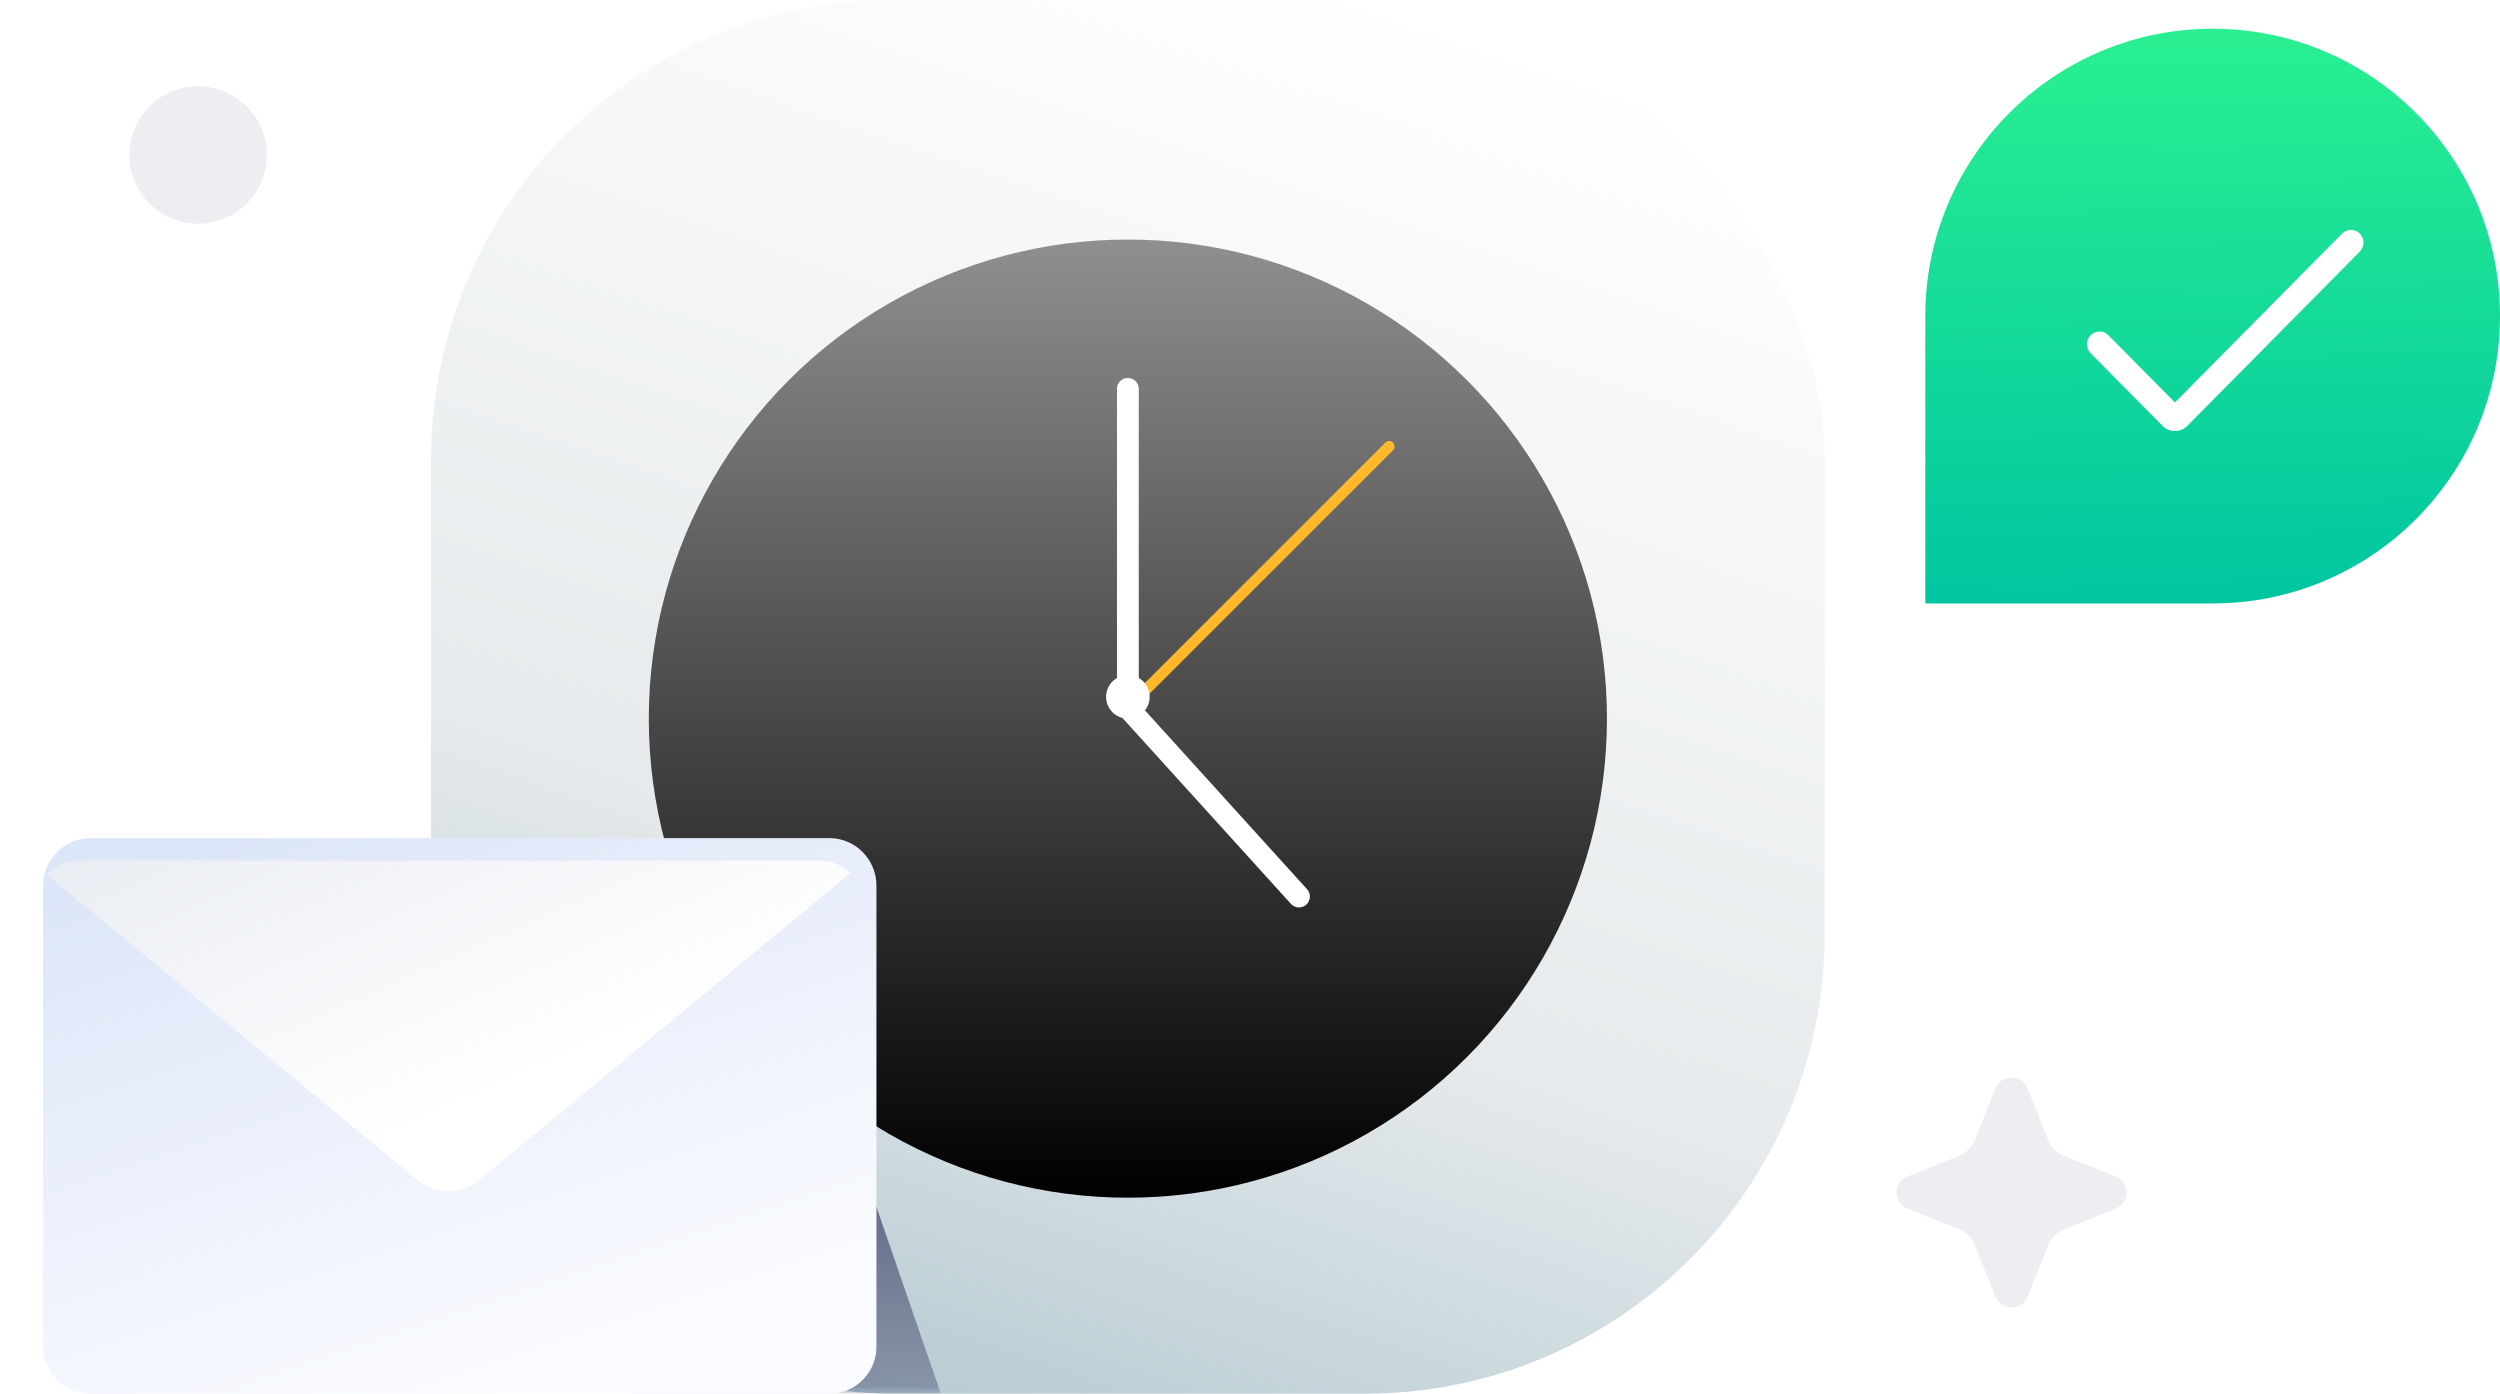<svg width="174" height="97" viewBox="0 0 174 97" fill="none" xmlns="http://www.w3.org/2000/svg">
<rect x="30" width="97" height="97" rx="32" fill="url(#paint0_linear_22182_138726)"/>
<g filter="url(#filter0_i_22182_138726)">
<circle cx="78.5" cy="48.5" r="33.344" fill="url(#paint1_linear_22182_138726)"/>
</g>
<path d="M78.5 27.065V49.258L90.409 62.398" stroke="white" stroke-width="1.516" stroke-linecap="round" stroke-linejoin="round"/>
<path d="M78.5 49.258L96.688 31.07" stroke="#FFB72C" stroke-width="0.758" stroke-linecap="round" stroke-linejoin="round"/>
<circle cx="78.5" cy="48.5" r="1.516" fill="white"/>
<path d="M13.786 15.571C16.428 15.571 18.571 13.428 18.571 10.786C18.571 8.143 16.428 6 13.786 6C11.143 6 9 8.143 9 10.786C9 13.428 11.143 15.571 13.786 15.571Z" fill="#D2D4DC" fill-opacity="0.4"/>
<path d="M138.881 75.757L137.451 79.333C137.247 79.843 136.843 80.247 136.333 80.451L132.757 81.882C131.748 82.285 131.748 83.715 132.757 84.118L136.333 85.549C136.843 85.753 137.247 86.157 137.451 86.667L138.881 90.243C139.285 91.252 140.715 91.252 141.119 90.243L142.549 86.667C142.753 86.157 143.157 85.753 143.667 85.549L147.243 84.118C148.252 83.715 148.252 82.285 147.243 81.882L143.667 80.451C143.157 80.247 142.753 79.843 142.549 79.333L141.119 75.757C140.715 74.748 139.285 74.748 138.881 75.757Z" fill="#D2D4DC" fill-opacity="0.4"/>
<mask id="mask0_22182_138726" style="mask-type:alpha" maskUnits="userSpaceOnUse" x="30" y="52" width="61" height="45">
<path d="M30 52H91V97H30V52Z" fill="#D9D9D9"/>
</mask>
<g mask="url(#mask0_22182_138726)">
<g filter="url(#filter1_f_22182_138726)">
<path d="M56.15 69.936L44 67V113H71L56.15 69.936Z" fill="url(#paint2_linear_22182_138726)" fill-opacity="0.8"/>
</g>
</g>
<path d="M57.749 97H6.273C4.457 97 3 95.505 3 93.692V61.64C3 59.828 4.48 58.333 6.273 58.333H57.727C59.542 58.333 61 59.828 61 61.64V93.692C61.022 95.527 59.542 97 57.749 97Z" fill="url(#paint3_linear_22182_138726)"/>
<g filter="url(#filter2_d_22182_138726)">
<path d="M29.886 80.597C31.102 81.6 32.88 81.6 34.096 80.597L59.966 59.202C59.38 58.667 58.708 58.333 57.852 58.333H6.152C5.296 58.333 4.622 58.781 4.037 59.316L29.886 80.597Z" fill="url(#paint4_linear_22182_138726)"/>
</g>
<path d="M174 22C174 10.954 165.046 2 154 2C142.954 2 134 10.954 134 22V42H154C165.046 42 174 33.046 174 22Z" fill="url(#paint5_linear_22182_138726)"/>
<path fill-rule="evenodd" clip-rule="evenodd" d="M164.244 16.259C164.585 16.604 164.585 17.164 164.244 17.509L152.241 29.637C151.763 30.121 150.987 30.121 150.509 29.637L145.506 24.583C145.165 24.237 145.165 23.677 145.506 23.332C145.848 22.987 146.402 22.987 146.744 23.332L151.375 28.012L163.006 16.259C163.348 15.914 163.902 15.914 164.244 16.259Z" fill="white"/>
<defs>
<filter id="filter0_i_22182_138726" x="45.156" y="15.156" width="66.688" height="68.203" filterUnits="userSpaceOnUse" color-interpolation-filters="sRGB">
<feFlood flood-opacity="0" result="BackgroundImageFix"/>
<feBlend mode="normal" in="SourceGraphic" in2="BackgroundImageFix" result="shape"/>
<feColorMatrix in="SourceAlpha" type="matrix" values="0 0 0 0 0 0 0 0 0 0 0 0 0 0 0 0 0 0 127 0" result="hardAlpha"/>
<feOffset dy="1.516"/>
<feGaussianBlur stdDeviation="0.758"/>
<feComposite in2="hardAlpha" operator="arithmetic" k2="-1" k3="1"/>
<feColorMatrix type="matrix" values="0 0 0 0 0 0 0 0 0 0 0 0 0 0 0 0 0 0 0.16 0"/>
<feBlend mode="normal" in2="shape" result="effect1_innerShadow_22182_138726"/>
</filter>
<filter id="filter1_f_22182_138726" x="22.891" y="45.891" width="69.219" height="88.219" filterUnits="userSpaceOnUse" color-interpolation-filters="sRGB">
<feFlood flood-opacity="0" result="BackgroundImageFix"/>
<feBlend mode="normal" in="SourceGraphic" in2="BackgroundImageFix" result="shape"/>
<feGaussianBlur stdDeviation="10.555" result="effect1_foregroundBlur_22182_138726"/>
</filter>
<filter id="filter2_d_22182_138726" x="0.909" y="57.551" width="60.62" height="27.707" filterUnits="userSpaceOnUse" color-interpolation-filters="sRGB">
<feFlood flood-opacity="0" result="BackgroundImageFix"/>
<feColorMatrix in="SourceAlpha" type="matrix" values="0 0 0 0 0 0 0 0 0 0 0 0 0 0 0 0 0 0 127 0" result="hardAlpha"/>
<feOffset dx="-0.782" dy="1.564"/>
<feGaussianBlur stdDeviation="1.173"/>
<feComposite in2="hardAlpha" operator="out"/>
<feColorMatrix type="matrix" values="0 0 0 0 0.039 0 0 0 0 0.027 0 0 0 0 0.231 0 0 0 0.04 0"/>
<feBlend mode="normal" in2="BackgroundImageFix" result="effect1_dropShadow_22182_138726"/>
<feBlend mode="normal" in="SourceGraphic" in2="effect1_dropShadow_22182_138726" result="shape"/>
</filter>
<linearGradient id="paint0_linear_22182_138726" x1="114" y1="-30" x2="64" y2="117.5" gradientUnits="userSpaceOnUse">
<stop offset="0.217" stop-color="white"/>
<stop offset="0.655" stop-color="#E6EAEC"/>
<stop offset="0.937" stop-color="#ABC4CC"/>
</linearGradient>
<linearGradient id="paint1_linear_22182_138726" x1="78.5" y1="15.156" x2="78.5" y2="81.844" gradientUnits="userSpaceOnUse">
<stop stop-color="#8F8F8F"/>
<stop offset="1"/>
</linearGradient>
<linearGradient id="paint2_linear_22182_138726" x1="57.5" y1="67" x2="57.5" y2="113" gradientUnits="userSpaceOnUse">
<stop stop-color="#0B073B"/>
<stop offset="1" stop-color="#0B073B" stop-opacity="0"/>
</linearGradient>
<linearGradient id="paint3_linear_22182_138726" x1="23.369" y1="55.916" x2="37.179" y2="97" gradientUnits="userSpaceOnUse">
<stop stop-color="#DDE6F8"/>
<stop offset="1" stop-color="#FBFCFF"/>
</linearGradient>
<linearGradient id="paint4_linear_22182_138726" x1="23.37" y1="43.488" x2="36.834" y2="73.869" gradientUnits="userSpaceOnUse">
<stop stop-color="#E5E9F0"/>
<stop offset="1" stop-color="white"/>
</linearGradient>
<linearGradient id="paint5_linear_22182_138726" x1="152.5" y1="2" x2="153" y2="42" gradientUnits="userSpaceOnUse">
<stop stop-color="#2AF091"/>
<stop offset="1" stop-color="#00C5A1"/>
</linearGradient>
</defs>
</svg>
